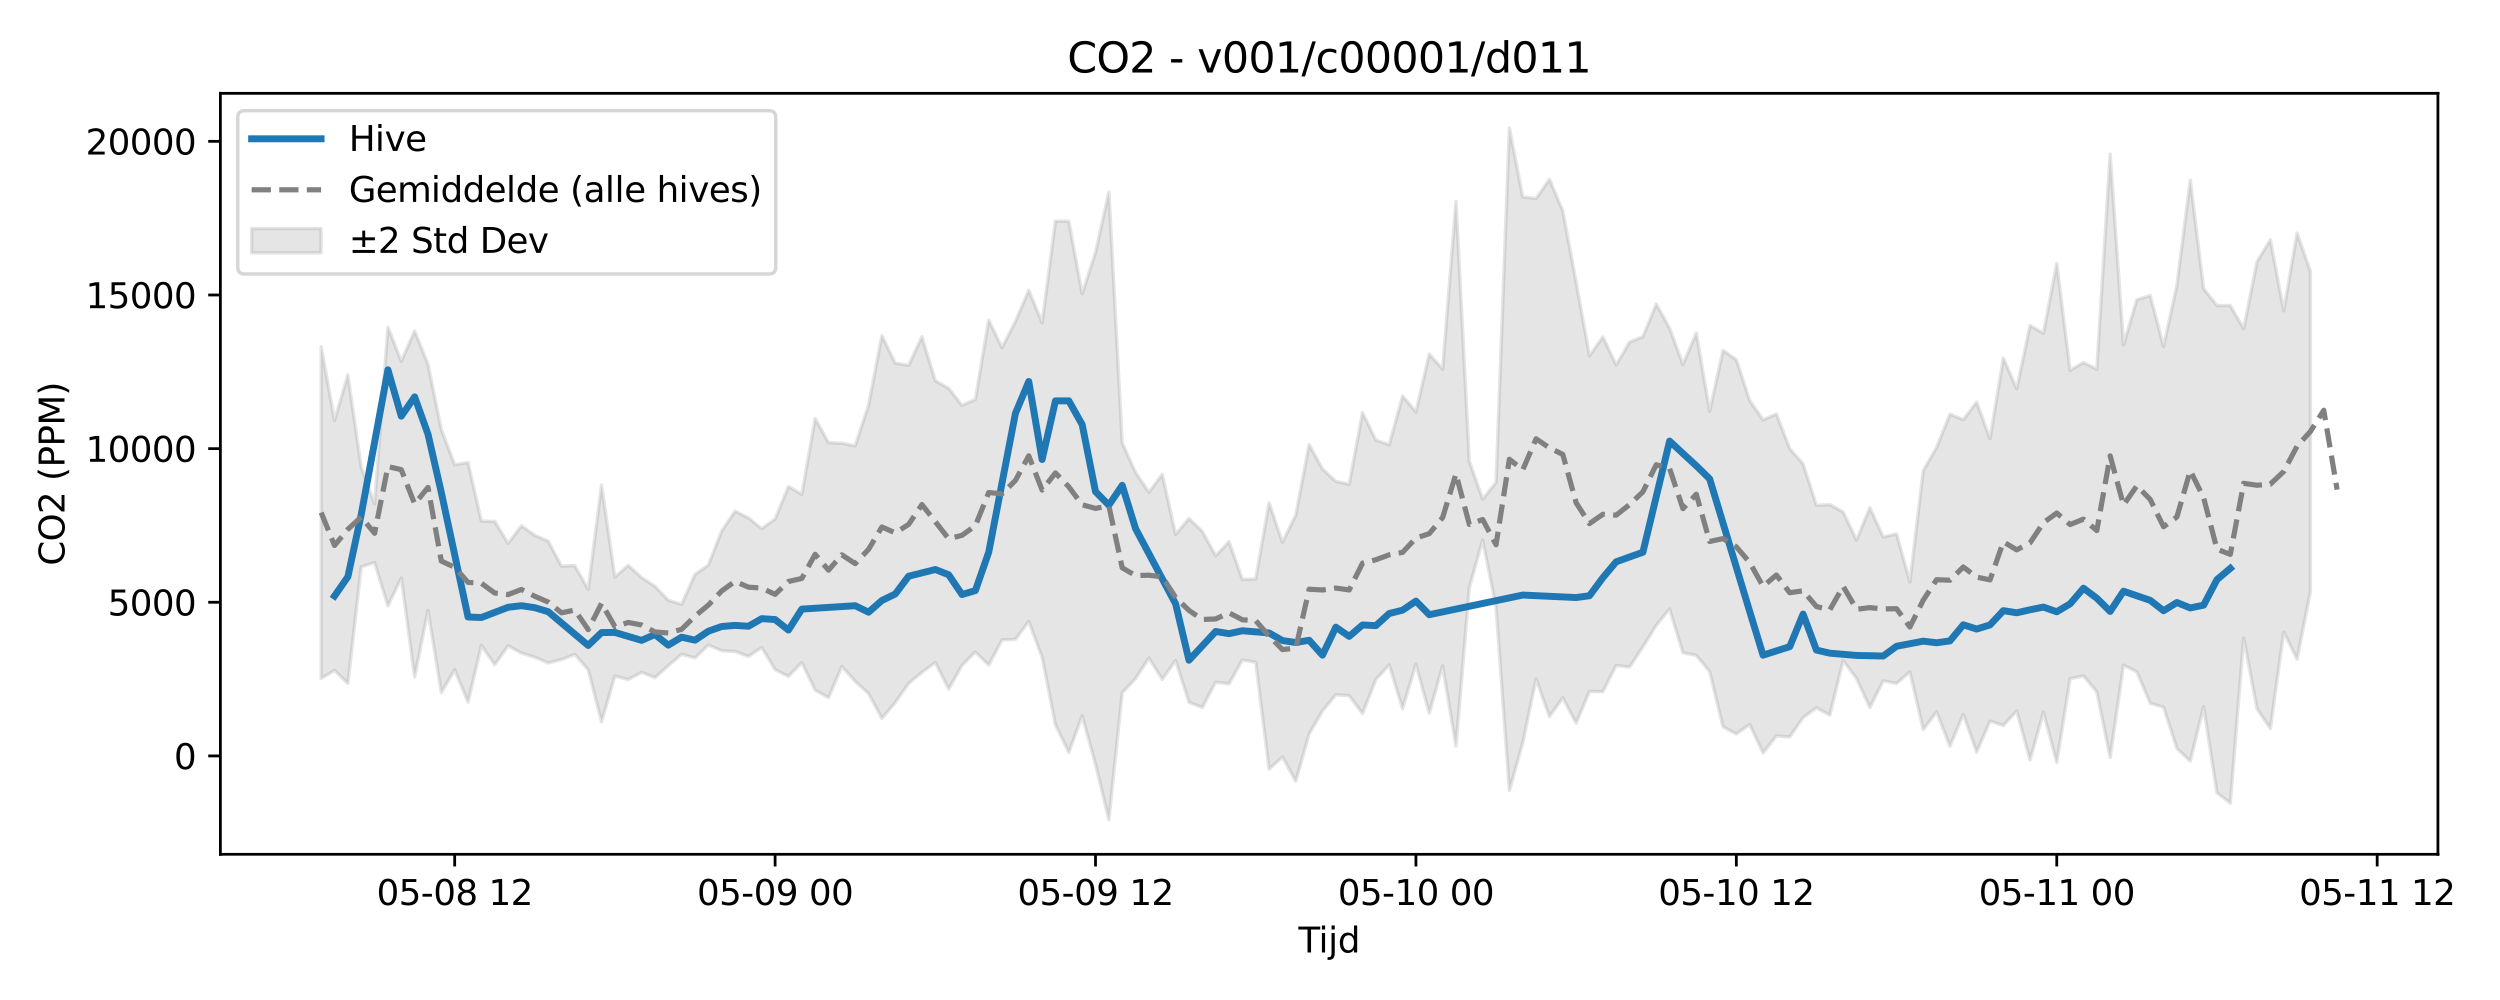 <?xml version="1.0" encoding="utf-8" standalone="no"?>
<!DOCTYPE svg PUBLIC "-//W3C//DTD SVG 1.1//EN"
  "http://www.w3.org/Graphics/SVG/1.1/DTD/svg11.dtd">
<svg xmlns:xlink="http://www.w3.org/1999/xlink" width="720pt" height="288pt" viewBox="0 0 720 288" xmlns="http://www.w3.org/2000/svg" version="1.1">
 <defs>
  <style type="text/css">*{stroke-linejoin: round; stroke-linecap: butt}</style>
 </defs>
 <g id="figure_1">
  <g id="patch_1">
   <path d="M 0 288 
L 720 288 
L 720 0 
L 0 0 
z
" style="fill: #ffffff"/>
  </g>
  <g id="axes_1">
   <g id="patch_2">
    <path d="M 63.47 246.04 
L 702.12 246.04 
L 702.12 26.88 
L 63.47 26.88 
z
" style="fill: #ffffff"/>
   </g>
   <g id="FillBetweenPolyCollection_1">
    <defs>
     <path id="mdbe2d0a54d" d="M 92.5 -188.17 
L 92.5 -92.595 
L 96.345 -94.916 
L 100.19 -91.164 
L 104.034 -124.753 
L 107.879 -125.964 
L 111.724 -113.519 
L 115.569 -121.52 
L 119.414 -93.05 
L 123.259 -112.157 
L 127.104 -88.56 
L 130.949 -95.089 
L 134.794 -85.779 
L 138.639 -102.124 
L 142.484 -96.565 
L 146.329 -102.01 
L 150.174 -99.909 
L 154.019 -98.719 
L 157.864 -97.058 
L 161.709 -98.05 
L 165.554 -99.514 
L 169.399 -95.096 
L 173.244 -80.148 
L 177.089 -93.297 
L 180.934 -92.284 
L 184.779 -94.365 
L 188.624 -92.819 
L 192.469 -96.28 
L 196.314 -99.556 
L 200.159 -98.536 
L 204.004 -102.232 
L 207.849 -100.572 
L 211.694 -100.37 
L 215.539 -98.937 
L 219.384 -101.522 
L 223.229 -95.131 
L 227.074 -93.196 
L 230.919 -97.162 
L 234.764 -89.238 
L 238.609 -87.047 
L 242.454 -96.052 
L 246.299 -91.756 
L 250.144 -88.255 
L 253.989 -81.105 
L 257.833 -85.672 
L 261.678 -91.15 
L 265.523 -94.362 
L 269.368 -97.201 
L 273.213 -89.548 
L 277.058 -96.372 
L 280.903 -100.225 
L 284.748 -96.469 
L 288.593 -103.677 
L 292.438 -103.855 
L 296.283 -109.017 
L 300.128 -98.706 
L 303.973 -79.256 
L 307.818 -71.3 
L 311.663 -81.832 
L 315.508 -67.902 
L 319.353 -51.922 
L 323.198 -88.48 
L 327.043 -92.554 
L 330.888 -98.465 
L 334.733 -92.375 
L 338.578 -97.773 
L 342.423 -85.744 
L 346.268 -84.231 
L 350.113 -91.541 
L 353.958 -91.051 
L 357.803 -97.902 
L 361.648 -97.25 
L 365.493 -66.457 
L 369.338 -70.019 
L 373.183 -63.018 
L 377.028 -76.612 
L 380.873 -83.253 
L 384.718 -87.905 
L 388.563 -87.647 
L 392.408 -82.477 
L 396.253 -92.339 
L 400.098 -96.51 
L 403.943 -83.893 
L 407.788 -96.688 
L 411.632 -82.596 
L 415.477 -96.231 
L 419.322 -73.108 
L 423.167 -118.762 
L 427.012 -132.502 
L 430.857 -113.176 
L 434.702 -60.318 
L 438.547 -74.056 
L 442.392 -92.42 
L 446.237 -81.668 
L 450.082 -87.007 
L 453.927 -79.734 
L 457.772 -88.873 
L 461.617 -88.795 
L 465.462 -96.348 
L 469.307 -95.87 
L 473.152 -101.688 
L 476.997 -107.888 
L 480.842 -112.628 
L 484.687 -99.985 
L 488.532 -99.261 
L 492.377 -94.562 
L 496.222 -78.684 
L 500.067 -76.614 
L 503.912 -79.355 
L 507.757 -71.176 
L 511.602 -76.028 
L 515.447 -75.769 
L 519.292 -81.324 
L 523.137 -84.155 
L 526.982 -82.031 
L 530.827 -97.746 
L 534.672 -92.623 
L 538.517 -84.221 
L 542.362 -91.895 
L 546.207 -91.171 
L 550.052 -94.466 
L 553.897 -77.884 
L 557.742 -82.96 
L 561.587 -73.094 
L 565.432 -82.289 
L 569.276 -71.404 
L 573.121 -80.302 
L 576.966 -79.056 
L 580.811 -83.256 
L 584.656 -69.096 
L 588.501 -82.877 
L 592.346 -68.414 
L 596.191 -92.524 
L 600.036 -93.356 
L 603.881 -88.731 
L 607.726 -69.817 
L 611.571 -96.428 
L 615.416 -94.505 
L 619.261 -85.458 
L 623.106 -84.355 
L 626.951 -72.422 
L 630.796 -68.811 
L 634.641 -84.46 
L 638.486 -59.655 
L 642.331 -56.689 
L 646.176 -104.274 
L 650.021 -83.85 
L 653.866 -78.212 
L 657.711 -105.958 
L 661.556 -98.159 
L 665.401 -117.62 
L 665.401 -209.858 
L 665.401 -209.858 
L 661.556 -220.847 
L 657.711 -198.463 
L 653.866 -218.928 
L 650.021 -212.656 
L 646.176 -193.336 
L 642.331 -200.007 
L 638.486 -199.998 
L 634.641 -204.862 
L 630.796 -236.117 
L 626.951 -205.84 
L 623.106 -188.251 
L 619.261 -202.869 
L 615.416 -201.687 
L 611.571 -188.663 
L 607.726 -243.605 
L 603.881 -181.649 
L 600.036 -183.611 
L 596.191 -181.343 
L 592.346 -212.092 
L 588.501 -192.015 
L 584.656 -194.241 
L 580.811 -176.041 
L 576.966 -184.855 
L 573.121 -161.678 
L 569.276 -172.191 
L 565.432 -167.125 
L 561.587 -168.706 
L 557.742 -159.135 
L 553.897 -152.456 
L 550.052 -120.381 
L 546.207 -134.216 
L 542.362 -133.368 
L 538.517 -141.781 
L 534.672 -132.443 
L 530.827 -140.536 
L 526.982 -142.671 
L 523.137 -142.478 
L 519.292 -154.395 
L 515.447 -158.813 
L 511.602 -168.76 
L 507.757 -167.089 
L 503.912 -172.644 
L 500.067 -184.417 
L 496.222 -187.069 
L 492.377 -169.55 
L 488.532 -192.081 
L 484.687 -183.026 
L 480.842 -193.502 
L 476.997 -200.418 
L 473.152 -191.013 
L 469.307 -189.482 
L 465.462 -182.925 
L 461.617 -190.96 
L 457.772 -185.532 
L 453.927 -206.665 
L 450.082 -227.267 
L 446.237 -236.348 
L 442.392 -230.821 
L 438.547 -231.303 
L 434.702 -251.158 
L 430.857 -149.058 
L 427.012 -144.246 
L 423.167 -155.158 
L 419.322 -229.968 
L 415.477 -181.679 
L 411.632 -186.022 
L 407.788 -169.373 
L 403.943 -173.948 
L 400.098 -159.912 
L 396.253 -161.246 
L 392.408 -169.149 
L 388.563 -148.526 
L 384.718 -149.377 
L 380.873 -152.914 
L 377.028 -159.995 
L 373.183 -139.65 
L 369.338 -131.84 
L 365.493 -143.177 
L 361.648 -121.255 
L 357.803 -121.112 
L 353.958 -131.975 
L 350.113 -127.935 
L 346.268 -134.952 
L 342.423 -138.652 
L 338.578 -134.091 
L 334.733 -151.38 
L 330.888 -146.218 
L 327.043 -151.923 
L 323.198 -160.464 
L 319.353 -232.692 
L 315.508 -215.269 
L 311.663 -203.398 
L 307.818 -224.273 
L 303.973 -224.339 
L 300.128 -195.043 
L 296.283 -204.41 
L 292.438 -195.405 
L 288.593 -187.867 
L 284.748 -195.826 
L 280.903 -172.957 
L 277.058 -171.284 
L 273.213 -176.129 
L 269.368 -178.351 
L 265.523 -191.001 
L 261.678 -182.778 
L 257.833 -183.419 
L 253.989 -191.349 
L 250.144 -171.33 
L 246.299 -159.59 
L 242.454 -160.361 
L 238.609 -160.539 
L 234.764 -167.466 
L 230.919 -145.643 
L 227.074 -147.87 
L 223.229 -138.522 
L 219.384 -135.748 
L 215.539 -138.855 
L 211.694 -140.767 
L 207.849 -135.053 
L 204.004 -125.25 
L 200.159 -122.577 
L 196.314 -113.974 
L 192.469 -115.13 
L 188.624 -119.146 
L 184.779 -121.654 
L 180.934 -125.171 
L 177.089 -121.781 
L 173.244 -148.303 
L 169.399 -118.25 
L 165.554 -125.094 
L 161.709 -124.976 
L 157.864 -132.17 
L 154.019 -133.83 
L 150.174 -136.563 
L 146.329 -131.509 
L 142.484 -137.857 
L 138.639 -137.898 
L 134.794 -154.778 
L 130.949 -154.159 
L 127.104 -164.275 
L 123.259 -183.097 
L 119.414 -192.668 
L 115.569 -183.943 
L 111.724 -193.761 
L 107.879 -142.874 
L 104.034 -153.441 
L 100.19 -179.985 
L 96.345 -166.902 
L 92.5 -188.17 
z
" style="stroke: #808080; stroke-opacity: 0.2"/>
    </defs>
    <g clip-path="url(#p30fec0341f)">
     <use xlink:href="#mdbe2d0a54d" x="0" y="288" style="fill: #808080; fill-opacity: 0.2; stroke: #808080; stroke-opacity: 0.2"/>
    </g>
   </g>
   <g id="matplotlib.axis_1">
    <g id="xtick_1">
     <g id="line2d_1">
      <defs>
       <path id="mcd6a776764" d="M 0 0 
L 0 3.5 
" style="stroke: #000000; stroke-width: 0.8"/>
      </defs>
      <g>
       <use xlink:href="#mcd6a776764" x="130.949" y="246.04" style="stroke: #000000; stroke-width: 0.8"/>
      </g>
     </g>
     <g id="text_1">
      <!-- 05-08 12 -->
      <g transform="translate(108.469 260.638) scale(0.1 -0.1)">
       <defs>
        <path id="DejaVuSans-30" d="M 2034 4250 
Q 1547 4250 1301 3770 
Q 1056 3291 1056 2328 
Q 1056 1369 1301 889 
Q 1547 409 2034 409 
Q 2525 409 2770 889 
Q 3016 1369 3016 2328 
Q 3016 3291 2770 3770 
Q 2525 4250 2034 4250 
z
M 2034 4750 
Q 2819 4750 3233 4129 
Q 3647 3509 3647 2328 
Q 3647 1150 3233 529 
Q 2819 -91 2034 -91 
Q 1250 -91 836 529 
Q 422 1150 422 2328 
Q 422 3509 836 4129 
Q 1250 4750 2034 4750 
z
" transform="scale(0.016)"/>
        <path id="DejaVuSans-35" d="M 691 4666 
L 3169 4666 
L 3169 4134 
L 1269 4134 
L 1269 2991 
Q 1406 3038 1543 3061 
Q 1681 3084 1819 3084 
Q 2600 3084 3056 2656 
Q 3513 2228 3513 1497 
Q 3513 744 3044 326 
Q 2575 -91 1722 -91 
Q 1428 -91 1123 -41 
Q 819 9 494 109 
L 494 744 
Q 775 591 1075 516 
Q 1375 441 1709 441 
Q 2250 441 2565 725 
Q 2881 1009 2881 1497 
Q 2881 1984 2565 2268 
Q 2250 2553 1709 2553 
Q 1456 2553 1204 2497 
Q 953 2441 691 2322 
L 691 4666 
z
" transform="scale(0.016)"/>
        <path id="DejaVuSans-2d" d="M 313 2009 
L 1997 2009 
L 1997 1497 
L 313 1497 
L 313 2009 
z
" transform="scale(0.016)"/>
        <path id="DejaVuSans-38" d="M 2034 2216 
Q 1584 2216 1326 1975 
Q 1069 1734 1069 1313 
Q 1069 891 1326 650 
Q 1584 409 2034 409 
Q 2484 409 2743 651 
Q 3003 894 3003 1313 
Q 3003 1734 2745 1975 
Q 2488 2216 2034 2216 
z
M 1403 2484 
Q 997 2584 770 2862 
Q 544 3141 544 3541 
Q 544 4100 942 4425 
Q 1341 4750 2034 4750 
Q 2731 4750 3128 4425 
Q 3525 4100 3525 3541 
Q 3525 3141 3298 2862 
Q 3072 2584 2669 2484 
Q 3125 2378 3379 2068 
Q 3634 1759 3634 1313 
Q 3634 634 3220 271 
Q 2806 -91 2034 -91 
Q 1263 -91 848 271 
Q 434 634 434 1313 
Q 434 1759 690 2068 
Q 947 2378 1403 2484 
z
M 1172 3481 
Q 1172 3119 1398 2916 
Q 1625 2713 2034 2713 
Q 2441 2713 2670 2916 
Q 2900 3119 2900 3481 
Q 2900 3844 2670 4047 
Q 2441 4250 2034 4250 
Q 1625 4250 1398 4047 
Q 1172 3844 1172 3481 
z
" transform="scale(0.016)"/>
        <path id="DejaVuSans-20" transform="scale(0.016)"/>
        <path id="DejaVuSans-31" d="M 794 531 
L 1825 531 
L 1825 4091 
L 703 3866 
L 703 4441 
L 1819 4666 
L 2450 4666 
L 2450 531 
L 3481 531 
L 3481 0 
L 794 0 
L 794 531 
z
" transform="scale(0.016)"/>
        <path id="DejaVuSans-32" d="M 1228 531 
L 3431 531 
L 3431 0 
L 469 0 
L 469 531 
Q 828 903 1448 1529 
Q 2069 2156 2228 2338 
Q 2531 2678 2651 2914 
Q 2772 3150 2772 3378 
Q 2772 3750 2511 3984 
Q 2250 4219 1831 4219 
Q 1534 4219 1204 4116 
Q 875 4013 500 3803 
L 500 4441 
Q 881 4594 1212 4672 
Q 1544 4750 1819 4750 
Q 2544 4750 2975 4387 
Q 3406 4025 3406 3419 
Q 3406 3131 3298 2873 
Q 3191 2616 2906 2266 
Q 2828 2175 2409 1742 
Q 1991 1309 1228 531 
z
" transform="scale(0.016)"/>
       </defs>
       <use xlink:href="#DejaVuSans-30"/>
       <use xlink:href="#DejaVuSans-35" transform="translate(63.623 0)"/>
       <use xlink:href="#DejaVuSans-2d" transform="translate(127.246 0)"/>
       <use xlink:href="#DejaVuSans-30" transform="translate(163.33 0)"/>
       <use xlink:href="#DejaVuSans-38" transform="translate(226.953 0)"/>
       <use xlink:href="#DejaVuSans-20" transform="translate(290.576 0)"/>
       <use xlink:href="#DejaVuSans-31" transform="translate(322.363 0)"/>
       <use xlink:href="#DejaVuSans-32" transform="translate(385.986 0)"/>
      </g>
     </g>
    </g>
    <g id="xtick_2">
     <g id="line2d_2">
      <g>
       <use xlink:href="#mcd6a776764" x="223.229" y="246.04" style="stroke: #000000; stroke-width: 0.8"/>
      </g>
     </g>
     <g id="text_2">
      <!-- 05-09 00 -->
      <g transform="translate(200.748 260.638) scale(0.1 -0.1)">
       <defs>
        <path id="DejaVuSans-39" d="M 703 97 
L 703 672 
Q 941 559 1184 500 
Q 1428 441 1663 441 
Q 2288 441 2617 861 
Q 2947 1281 2994 2138 
Q 2813 1869 2534 1725 
Q 2256 1581 1919 1581 
Q 1219 1581 811 2004 
Q 403 2428 403 3163 
Q 403 3881 828 4315 
Q 1253 4750 1959 4750 
Q 2769 4750 3195 4129 
Q 3622 3509 3622 2328 
Q 3622 1225 3098 567 
Q 2575 -91 1691 -91 
Q 1453 -91 1209 -44 
Q 966 3 703 97 
z
M 1959 2075 
Q 2384 2075 2632 2365 
Q 2881 2656 2881 3163 
Q 2881 3666 2632 3958 
Q 2384 4250 1959 4250 
Q 1534 4250 1286 3958 
Q 1038 3666 1038 3163 
Q 1038 2656 1286 2365 
Q 1534 2075 1959 2075 
z
" transform="scale(0.016)"/>
       </defs>
       <use xlink:href="#DejaVuSans-30"/>
       <use xlink:href="#DejaVuSans-35" transform="translate(63.623 0)"/>
       <use xlink:href="#DejaVuSans-2d" transform="translate(127.246 0)"/>
       <use xlink:href="#DejaVuSans-30" transform="translate(163.33 0)"/>
       <use xlink:href="#DejaVuSans-39" transform="translate(226.953 0)"/>
       <use xlink:href="#DejaVuSans-20" transform="translate(290.576 0)"/>
       <use xlink:href="#DejaVuSans-30" transform="translate(322.363 0)"/>
       <use xlink:href="#DejaVuSans-30" transform="translate(385.986 0)"/>
      </g>
     </g>
    </g>
    <g id="xtick_3">
     <g id="line2d_3">
      <g>
       <use xlink:href="#mcd6a776764" x="315.508" y="246.04" style="stroke: #000000; stroke-width: 0.8"/>
      </g>
     </g>
     <g id="text_3">
      <!-- 05-09 12 -->
      <g transform="translate(293.028 260.638) scale(0.1 -0.1)">
       <use xlink:href="#DejaVuSans-30"/>
       <use xlink:href="#DejaVuSans-35" transform="translate(63.623 0)"/>
       <use xlink:href="#DejaVuSans-2d" transform="translate(127.246 0)"/>
       <use xlink:href="#DejaVuSans-30" transform="translate(163.33 0)"/>
       <use xlink:href="#DejaVuSans-39" transform="translate(226.953 0)"/>
       <use xlink:href="#DejaVuSans-20" transform="translate(290.576 0)"/>
       <use xlink:href="#DejaVuSans-31" transform="translate(322.363 0)"/>
       <use xlink:href="#DejaVuSans-32" transform="translate(385.986 0)"/>
      </g>
     </g>
    </g>
    <g id="xtick_4">
     <g id="line2d_4">
      <g>
       <use xlink:href="#mcd6a776764" x="407.788" y="246.04" style="stroke: #000000; stroke-width: 0.8"/>
      </g>
     </g>
     <g id="text_4">
      <!-- 05-10 00 -->
      <g transform="translate(385.307 260.638) scale(0.1 -0.1)">
       <use xlink:href="#DejaVuSans-30"/>
       <use xlink:href="#DejaVuSans-35" transform="translate(63.623 0)"/>
       <use xlink:href="#DejaVuSans-2d" transform="translate(127.246 0)"/>
       <use xlink:href="#DejaVuSans-31" transform="translate(163.33 0)"/>
       <use xlink:href="#DejaVuSans-30" transform="translate(226.953 0)"/>
       <use xlink:href="#DejaVuSans-20" transform="translate(290.576 0)"/>
       <use xlink:href="#DejaVuSans-30" transform="translate(322.363 0)"/>
       <use xlink:href="#DejaVuSans-30" transform="translate(385.986 0)"/>
      </g>
     </g>
    </g>
    <g id="xtick_5">
     <g id="line2d_5">
      <g>
       <use xlink:href="#mcd6a776764" x="500.067" y="246.04" style="stroke: #000000; stroke-width: 0.8"/>
      </g>
     </g>
     <g id="text_5">
      <!-- 05-10 12 -->
      <g transform="translate(477.586 260.638) scale(0.1 -0.1)">
       <use xlink:href="#DejaVuSans-30"/>
       <use xlink:href="#DejaVuSans-35" transform="translate(63.623 0)"/>
       <use xlink:href="#DejaVuSans-2d" transform="translate(127.246 0)"/>
       <use xlink:href="#DejaVuSans-31" transform="translate(163.33 0)"/>
       <use xlink:href="#DejaVuSans-30" transform="translate(226.953 0)"/>
       <use xlink:href="#DejaVuSans-20" transform="translate(290.576 0)"/>
       <use xlink:href="#DejaVuSans-31" transform="translate(322.363 0)"/>
       <use xlink:href="#DejaVuSans-32" transform="translate(385.986 0)"/>
      </g>
     </g>
    </g>
    <g id="xtick_6">
     <g id="line2d_6">
      <g>
       <use xlink:href="#mcd6a776764" x="592.346" y="246.04" style="stroke: #000000; stroke-width: 0.8"/>
      </g>
     </g>
     <g id="text_6">
      <!-- 05-11 00 -->
      <g transform="translate(569.866 260.638) scale(0.1 -0.1)">
       <use xlink:href="#DejaVuSans-30"/>
       <use xlink:href="#DejaVuSans-35" transform="translate(63.623 0)"/>
       <use xlink:href="#DejaVuSans-2d" transform="translate(127.246 0)"/>
       <use xlink:href="#DejaVuSans-31" transform="translate(163.33 0)"/>
       <use xlink:href="#DejaVuSans-31" transform="translate(226.953 0)"/>
       <use xlink:href="#DejaVuSans-20" transform="translate(290.576 0)"/>
       <use xlink:href="#DejaVuSans-30" transform="translate(322.363 0)"/>
       <use xlink:href="#DejaVuSans-30" transform="translate(385.986 0)"/>
      </g>
     </g>
    </g>
    <g id="xtick_7">
     <g id="line2d_7">
      <g>
       <use xlink:href="#mcd6a776764" x="684.626" y="246.04" style="stroke: #000000; stroke-width: 0.8"/>
      </g>
     </g>
     <g id="text_7">
      <!-- 05-11 12 -->
      <g transform="translate(662.145 260.638) scale(0.1 -0.1)">
       <use xlink:href="#DejaVuSans-30"/>
       <use xlink:href="#DejaVuSans-35" transform="translate(63.623 0)"/>
       <use xlink:href="#DejaVuSans-2d" transform="translate(127.246 0)"/>
       <use xlink:href="#DejaVuSans-31" transform="translate(163.33 0)"/>
       <use xlink:href="#DejaVuSans-31" transform="translate(226.953 0)"/>
       <use xlink:href="#DejaVuSans-20" transform="translate(290.576 0)"/>
       <use xlink:href="#DejaVuSans-31" transform="translate(322.363 0)"/>
       <use xlink:href="#DejaVuSans-32" transform="translate(385.986 0)"/>
      </g>
     </g>
    </g>
    <g id="text_8">
     <!-- Tijd -->
     <g transform="translate(373.945 274.317) scale(0.1 -0.1)">
      <defs>
       <path id="DejaVuSans-54" d="M -19 4666 
L 3928 4666 
L 3928 4134 
L 2272 4134 
L 2272 0 
L 1638 0 
L 1638 4134 
L -19 4134 
L -19 4666 
z
" transform="scale(0.016)"/>
       <path id="DejaVuSans-69" d="M 603 3500 
L 1178 3500 
L 1178 0 
L 603 0 
L 603 3500 
z
M 603 4863 
L 1178 4863 
L 1178 4134 
L 603 4134 
L 603 4863 
z
" transform="scale(0.016)"/>
       <path id="DejaVuSans-6a" d="M 603 3500 
L 1178 3500 
L 1178 -63 
Q 1178 -731 923 -1031 
Q 669 -1331 103 -1331 
L -116 -1331 
L -116 -844 
L 38 -844 
Q 366 -844 484 -692 
Q 603 -541 603 -63 
L 603 3500 
z
M 603 4863 
L 1178 4863 
L 1178 4134 
L 603 4134 
L 603 4863 
z
" transform="scale(0.016)"/>
       <path id="DejaVuSans-64" d="M 2906 2969 
L 2906 4863 
L 3481 4863 
L 3481 0 
L 2906 0 
L 2906 525 
Q 2725 213 2448 61 
Q 2172 -91 1784 -91 
Q 1150 -91 751 415 
Q 353 922 353 1747 
Q 353 2572 751 3078 
Q 1150 3584 1784 3584 
Q 2172 3584 2448 3432 
Q 2725 3281 2906 2969 
z
M 947 1747 
Q 947 1113 1208 752 
Q 1469 391 1925 391 
Q 2381 391 2643 752 
Q 2906 1113 2906 1747 
Q 2906 2381 2643 2742 
Q 2381 3103 1925 3103 
Q 1469 3103 1208 2742 
Q 947 2381 947 1747 
z
" transform="scale(0.016)"/>
      </defs>
      <use xlink:href="#DejaVuSans-54"/>
      <use xlink:href="#DejaVuSans-69" transform="translate(57.959 0)"/>
      <use xlink:href="#DejaVuSans-6a" transform="translate(85.742 0)"/>
      <use xlink:href="#DejaVuSans-64" transform="translate(113.525 0)"/>
     </g>
    </g>
   </g>
   <g id="matplotlib.axis_2">
    <g id="ytick_1">
     <g id="line2d_8">
      <defs>
       <path id="ma9c7eb2ea3" d="M 0 0 
L -3.5 0 
" style="stroke: #000000; stroke-width: 0.8"/>
      </defs>
      <g>
       <use xlink:href="#ma9c7eb2ea3" x="63.47" y="217.704" style="stroke: #000000; stroke-width: 0.8"/>
      </g>
     </g>
     <g id="text_9">
      <!-- 0 -->
      <g transform="translate(50.108 221.503) scale(0.1 -0.1)">
       <use xlink:href="#DejaVuSans-30"/>
      </g>
     </g>
    </g>
    <g id="ytick_2">
     <g id="line2d_9">
      <g>
       <use xlink:href="#ma9c7eb2ea3" x="63.47" y="173.455" style="stroke: #000000; stroke-width: 0.8"/>
      </g>
     </g>
     <g id="text_10">
      <!-- 5000 -->
      <g transform="translate(31.02 177.254) scale(0.1 -0.1)">
       <use xlink:href="#DejaVuSans-35"/>
       <use xlink:href="#DejaVuSans-30" transform="translate(63.623 0)"/>
       <use xlink:href="#DejaVuSans-30" transform="translate(127.246 0)"/>
       <use xlink:href="#DejaVuSans-30" transform="translate(190.869 0)"/>
      </g>
     </g>
    </g>
    <g id="ytick_3">
     <g id="line2d_10">
      <g>
       <use xlink:href="#ma9c7eb2ea3" x="63.47" y="129.207" style="stroke: #000000; stroke-width: 0.8"/>
      </g>
     </g>
     <g id="text_11">
      <!-- 10000 -->
      <g transform="translate(24.657 133.006) scale(0.1 -0.1)">
       <use xlink:href="#DejaVuSans-31"/>
       <use xlink:href="#DejaVuSans-30" transform="translate(63.623 0)"/>
       <use xlink:href="#DejaVuSans-30" transform="translate(127.246 0)"/>
       <use xlink:href="#DejaVuSans-30" transform="translate(190.869 0)"/>
       <use xlink:href="#DejaVuSans-30" transform="translate(254.492 0)"/>
      </g>
     </g>
    </g>
    <g id="ytick_4">
     <g id="line2d_11">
      <g>
       <use xlink:href="#ma9c7eb2ea3" x="63.47" y="84.958" style="stroke: #000000; stroke-width: 0.8"/>
      </g>
     </g>
     <g id="text_12">
      <!-- 15000 -->
      <g transform="translate(24.657 88.758) scale(0.1 -0.1)">
       <use xlink:href="#DejaVuSans-31"/>
       <use xlink:href="#DejaVuSans-35" transform="translate(63.623 0)"/>
       <use xlink:href="#DejaVuSans-30" transform="translate(127.246 0)"/>
       <use xlink:href="#DejaVuSans-30" transform="translate(190.869 0)"/>
       <use xlink:href="#DejaVuSans-30" transform="translate(254.492 0)"/>
      </g>
     </g>
    </g>
    <g id="ytick_5">
     <g id="line2d_12">
      <g>
       <use xlink:href="#ma9c7eb2ea3" x="63.47" y="40.71" style="stroke: #000000; stroke-width: 0.8"/>
      </g>
     </g>
     <g id="text_13">
      <!-- 20000 -->
      <g transform="translate(24.657 44.509) scale(0.1 -0.1)">
       <use xlink:href="#DejaVuSans-32"/>
       <use xlink:href="#DejaVuSans-30" transform="translate(63.623 0)"/>
       <use xlink:href="#DejaVuSans-30" transform="translate(127.246 0)"/>
       <use xlink:href="#DejaVuSans-30" transform="translate(190.869 0)"/>
       <use xlink:href="#DejaVuSans-30" transform="translate(254.492 0)"/>
      </g>
     </g>
    </g>
    <g id="text_14">
     <!-- CO2 (PPM) -->
     <g transform="translate(18.578 162.903) rotate(-90) scale(0.1 -0.1)">
      <defs>
       <path id="DejaVuSans-43" d="M 4122 4306 
L 4122 3641 
Q 3803 3938 3442 4084 
Q 3081 4231 2675 4231 
Q 1875 4231 1450 3742 
Q 1025 3253 1025 2328 
Q 1025 1406 1450 917 
Q 1875 428 2675 428 
Q 3081 428 3442 575 
Q 3803 722 4122 1019 
L 4122 359 
Q 3791 134 3420 21 
Q 3050 -91 2638 -91 
Q 1578 -91 968 557 
Q 359 1206 359 2328 
Q 359 3453 968 4101 
Q 1578 4750 2638 4750 
Q 3056 4750 3426 4639 
Q 3797 4528 4122 4306 
z
" transform="scale(0.016)"/>
       <path id="DejaVuSans-4f" d="M 2522 4238 
Q 1834 4238 1429 3725 
Q 1025 3213 1025 2328 
Q 1025 1447 1429 934 
Q 1834 422 2522 422 
Q 3209 422 3611 934 
Q 4013 1447 4013 2328 
Q 4013 3213 3611 3725 
Q 3209 4238 2522 4238 
z
M 2522 4750 
Q 3503 4750 4090 4092 
Q 4678 3434 4678 2328 
Q 4678 1225 4090 567 
Q 3503 -91 2522 -91 
Q 1538 -91 948 565 
Q 359 1222 359 2328 
Q 359 3434 948 4092 
Q 1538 4750 2522 4750 
z
" transform="scale(0.016)"/>
       <path id="DejaVuSans-28" d="M 1984 4856 
Q 1566 4138 1362 3434 
Q 1159 2731 1159 2009 
Q 1159 1288 1364 580 
Q 1569 -128 1984 -844 
L 1484 -844 
Q 1016 -109 783 600 
Q 550 1309 550 2009 
Q 550 2706 781 3412 
Q 1013 4119 1484 4856 
L 1984 4856 
z
" transform="scale(0.016)"/>
       <path id="DejaVuSans-50" d="M 1259 4147 
L 1259 2394 
L 2053 2394 
Q 2494 2394 2734 2622 
Q 2975 2850 2975 3272 
Q 2975 3691 2734 3919 
Q 2494 4147 2053 4147 
L 1259 4147 
z
M 628 4666 
L 2053 4666 
Q 2838 4666 3239 4311 
Q 3641 3956 3641 3272 
Q 3641 2581 3239 2228 
Q 2838 1875 2053 1875 
L 1259 1875 
L 1259 0 
L 628 0 
L 628 4666 
z
" transform="scale(0.016)"/>
       <path id="DejaVuSans-4d" d="M 628 4666 
L 1569 4666 
L 2759 1491 
L 3956 4666 
L 4897 4666 
L 4897 0 
L 4281 0 
L 4281 4097 
L 3078 897 
L 2444 897 
L 1241 4097 
L 1241 0 
L 628 0 
L 628 4666 
z
" transform="scale(0.016)"/>
       <path id="DejaVuSans-29" d="M 513 4856 
L 1013 4856 
Q 1481 4119 1714 3412 
Q 1947 2706 1947 2009 
Q 1947 1309 1714 600 
Q 1481 -109 1013 -844 
L 513 -844 
Q 928 -128 1133 580 
Q 1338 1288 1338 2009 
Q 1338 2731 1133 3434 
Q 928 4138 513 4856 
z
" transform="scale(0.016)"/>
      </defs>
      <use xlink:href="#DejaVuSans-43"/>
      <use xlink:href="#DejaVuSans-4f" transform="translate(69.824 0)"/>
      <use xlink:href="#DejaVuSans-32" transform="translate(148.535 0)"/>
      <use xlink:href="#DejaVuSans-20" transform="translate(212.158 0)"/>
      <use xlink:href="#DejaVuSans-28" transform="translate(243.945 0)"/>
      <use xlink:href="#DejaVuSans-50" transform="translate(282.959 0)"/>
      <use xlink:href="#DejaVuSans-50" transform="translate(343.262 0)"/>
      <use xlink:href="#DejaVuSans-4d" transform="translate(403.564 0)"/>
      <use xlink:href="#DejaVuSans-29" transform="translate(489.844 0)"/>
     </g>
    </g>
   </g>
   <g id="line2d_13">
    <path d="M 96.345 171.65 
L 100.19 166.101 
L 104.034 148.169 
L 111.724 106.507 
L 115.569 119.853 
L 119.414 114.304 
L 123.259 125.034 
L 127.104 141.853 
L 134.794 177.694 
L 138.639 177.845 
L 146.329 174.898 
L 150.174 174.438 
L 154.019 175.022 
L 157.864 176.16 
L 169.399 185.886 
L 173.244 182.177 
L 177.089 182.141 
L 184.779 184.426 
L 188.624 182.736 
L 192.469 185.804 
L 196.314 183.5 
L 200.159 184.373 
L 204.004 181.792 
L 207.849 180.435 
L 211.694 180.107 
L 215.539 180.364 
L 219.384 178.166 
L 223.229 178.429 
L 227.074 181.461 
L 230.919 175.42 
L 246.299 174.446 
L 250.144 176.314 
L 253.989 172.933 
L 257.833 171.078 
L 261.678 165.955 
L 269.368 164.021 
L 273.213 165.53 
L 277.058 171.225 
L 280.903 170.084 
L 284.748 159.048 
L 292.438 119.056 
L 296.283 109.87 
L 300.128 132.331 
L 303.973 115.454 
L 307.818 115.441 
L 311.663 122.277 
L 315.508 141.596 
L 319.353 145.473 
L 323.198 139.782 
L 327.043 152.243 
L 338.578 173.907 
L 342.423 190.146 
L 350.113 181.871 
L 353.958 182.491 
L 357.803 181.659 
L 365.493 182.287 
L 369.338 184.482 
L 373.183 185.04 
L 377.028 184.402 
L 380.873 188.68 
L 384.718 180.626 
L 388.563 183.275 
L 392.408 179.989 
L 396.253 180.187 
L 400.098 176.691 
L 403.943 175.727 
L 407.788 173.122 
L 411.632 177.031 
L 438.547 171.376 
L 453.927 172.092 
L 457.772 171.579 
L 461.617 166.384 
L 465.462 161.791 
L 473.152 159.044 
L 480.842 127.039 
L 484.687 130.605 
L 488.532 134.145 
L 492.377 137.915 
L 503.912 176.107 
L 507.757 188.694 
L 515.447 186.23 
L 519.292 176.854 
L 523.137 187.225 
L 526.982 188.11 
L 534.672 188.77 
L 542.362 188.929 
L 546.207 186.128 
L 553.897 184.653 
L 557.742 185.119 
L 561.587 184.579 
L 565.432 179.942 
L 569.276 181.166 
L 573.121 179.983 
L 576.966 175.865 
L 580.811 176.485 
L 584.656 175.618 
L 588.501 174.839 
L 592.346 176.19 
L 596.191 173.904 
L 600.036 169.405 
L 603.881 172.284 
L 607.726 176.087 
L 611.571 170.265 
L 619.261 172.898 
L 623.106 175.889 
L 626.951 173.526 
L 630.796 175.084 
L 634.641 174.287 
L 638.486 166.929 
L 642.331 163.69 
" clip-path="url(#p30fec0341f)" style="fill: none; stroke: #1f77b4; stroke-width: 2; stroke-linecap: square"/>
   </g>
   <g id="line2d_14">
    <path d="M 92.5 147.617 
L 96.345 157.091 
L 100.19 152.425 
L 104.034 148.903 
L 107.879 153.581 
L 111.724 134.36 
L 115.569 135.268 
L 119.414 145.141 
L 123.259 140.373 
L 127.104 161.583 
L 130.949 163.376 
L 134.794 167.721 
L 138.639 167.989 
L 142.484 170.789 
L 146.329 171.241 
L 150.174 169.764 
L 154.019 171.726 
L 157.864 173.386 
L 161.709 176.487 
L 165.554 175.696 
L 169.399 181.327 
L 173.244 173.775 
L 177.089 180.461 
L 180.934 179.272 
L 184.779 179.991 
L 188.624 182.017 
L 192.469 182.295 
L 196.314 181.235 
L 200.159 177.444 
L 204.004 174.259 
L 207.849 170.188 
L 211.694 167.432 
L 215.539 169.104 
L 219.384 169.365 
L 223.229 171.174 
L 227.074 167.467 
L 230.919 166.597 
L 234.764 159.648 
L 238.609 164.207 
L 242.454 159.793 
L 246.299 162.327 
L 250.144 158.208 
L 253.989 151.773 
L 257.833 153.454 
L 261.678 151.036 
L 265.523 145.318 
L 273.213 155.161 
L 277.058 154.172 
L 280.903 151.409 
L 284.748 141.853 
L 288.593 142.228 
L 292.438 138.37 
L 296.283 131.287 
L 300.128 141.126 
L 303.973 136.202 
L 307.818 140.213 
L 311.663 145.385 
L 315.508 146.414 
L 319.353 145.693 
L 323.198 163.528 
L 327.043 165.762 
L 330.888 165.659 
L 334.733 166.122 
L 338.578 172.068 
L 342.423 175.802 
L 346.268 178.409 
L 350.113 178.262 
L 353.958 176.487 
L 357.803 178.493 
L 361.648 178.747 
L 365.493 183.183 
L 369.338 187.071 
L 373.183 186.666 
L 377.028 169.696 
L 380.873 169.917 
L 384.718 169.359 
L 388.563 169.914 
L 392.408 162.187 
L 396.253 161.208 
L 400.098 159.789 
L 403.943 159.079 
L 407.788 154.969 
L 411.632 153.691 
L 415.477 149.045 
L 419.322 136.462 
L 423.167 151.04 
L 427.012 149.626 
L 430.857 156.883 
L 434.702 132.262 
L 438.547 135.321 
L 442.392 126.379 
L 446.237 128.992 
L 450.082 130.863 
L 453.927 144.8 
L 457.772 150.798 
L 461.617 148.122 
L 465.462 148.363 
L 469.307 145.324 
L 473.152 141.649 
L 476.997 133.847 
L 480.842 134.935 
L 484.687 146.495 
L 488.532 142.329 
L 492.377 155.944 
L 496.222 155.123 
L 500.067 157.485 
L 503.912 162 
L 507.757 168.867 
L 511.602 165.606 
L 515.447 170.709 
L 519.292 170.14 
L 523.137 174.684 
L 526.982 175.649 
L 530.827 168.859 
L 534.672 175.467 
L 538.517 174.999 
L 542.362 175.369 
L 546.207 175.307 
L 550.052 180.576 
L 553.897 172.83 
L 557.742 166.952 
L 561.587 167.1 
L 565.432 163.293 
L 569.276 166.203 
L 573.121 167.01 
L 576.966 156.044 
L 580.811 158.351 
L 584.656 156.332 
L 588.501 150.554 
L 592.346 147.747 
L 596.191 151.067 
L 600.036 149.517 
L 603.881 152.81 
L 607.726 131.289 
L 611.571 145.454 
L 615.416 139.904 
L 619.261 143.837 
L 623.106 151.697 
L 626.951 148.869 
L 630.796 135.536 
L 634.641 143.339 
L 638.486 158.173 
L 642.331 159.652 
L 646.176 139.195 
L 650.021 139.747 
L 653.866 139.43 
L 657.711 135.789 
L 661.556 128.497 
L 665.401 124.261 
L 669.246 118.154 
L 673.091 141.021 
L 673.091 141.021 
" clip-path="url(#p30fec0341f)" style="fill: none; stroke-dasharray: 5.55,2.4; stroke-dashoffset: 0; stroke: #808080; stroke-width: 1.5"/>
   </g>
   <g id="patch_3">
    <path d="M 63.47 246.04 
L 63.47 26.88 
" style="fill: none; stroke: #000000; stroke-width: 0.8; stroke-linejoin: miter; stroke-linecap: square"/>
   </g>
   <g id="patch_4">
    <path d="M 702.12 246.04 
L 702.12 26.88 
" style="fill: none; stroke: #000000; stroke-width: 0.8; stroke-linejoin: miter; stroke-linecap: square"/>
   </g>
   <g id="patch_5">
    <path d="M 63.47 246.04 
L 702.12 246.04 
" style="fill: none; stroke: #000000; stroke-width: 0.8; stroke-linejoin: miter; stroke-linecap: square"/>
   </g>
   <g id="patch_6">
    <path d="M 63.47 26.88 
L 702.12 26.88 
" style="fill: none; stroke: #000000; stroke-width: 0.8; stroke-linejoin: miter; stroke-linecap: square"/>
   </g>
   <g id="text_15">
    <!-- CO2 - v001/c00001/d011 -->
    <g transform="translate(307.392 20.88) scale(0.12 -0.12)">
     <defs>
      <path id="DejaVuSans-76" d="M 191 3500 
L 800 3500 
L 1894 563 
L 2988 3500 
L 3597 3500 
L 2284 0 
L 1503 0 
L 191 3500 
z
" transform="scale(0.016)"/>
      <path id="DejaVuSans-2f" d="M 1625 4666 
L 2156 4666 
L 531 -594 
L 0 -594 
L 1625 4666 
z
" transform="scale(0.016)"/>
      <path id="DejaVuSans-63" d="M 3122 3366 
L 3122 2828 
Q 2878 2963 2633 3030 
Q 2388 3097 2138 3097 
Q 1578 3097 1268 2742 
Q 959 2388 959 1747 
Q 959 1106 1268 751 
Q 1578 397 2138 397 
Q 2388 397 2633 464 
Q 2878 531 3122 666 
L 3122 134 
Q 2881 22 2623 -34 
Q 2366 -91 2075 -91 
Q 1284 -91 818 406 
Q 353 903 353 1747 
Q 353 2603 823 3093 
Q 1294 3584 2113 3584 
Q 2378 3584 2631 3529 
Q 2884 3475 3122 3366 
z
" transform="scale(0.016)"/>
     </defs>
     <use xlink:href="#DejaVuSans-43"/>
     <use xlink:href="#DejaVuSans-4f" transform="translate(69.824 0)"/>
     <use xlink:href="#DejaVuSans-32" transform="translate(148.535 0)"/>
     <use xlink:href="#DejaVuSans-20" transform="translate(212.158 0)"/>
     <use xlink:href="#DejaVuSans-2d" transform="translate(243.945 0)"/>
     <use xlink:href="#DejaVuSans-20" transform="translate(280.029 0)"/>
     <use xlink:href="#DejaVuSans-76" transform="translate(311.816 0)"/>
     <use xlink:href="#DejaVuSans-30" transform="translate(370.996 0)"/>
     <use xlink:href="#DejaVuSans-30" transform="translate(434.619 0)"/>
     <use xlink:href="#DejaVuSans-31" transform="translate(498.242 0)"/>
     <use xlink:href="#DejaVuSans-2f" transform="translate(561.865 0)"/>
     <use xlink:href="#DejaVuSans-63" transform="translate(595.557 0)"/>
     <use xlink:href="#DejaVuSans-30" transform="translate(650.537 0)"/>
     <use xlink:href="#DejaVuSans-30" transform="translate(714.16 0)"/>
     <use xlink:href="#DejaVuSans-30" transform="translate(777.783 0)"/>
     <use xlink:href="#DejaVuSans-30" transform="translate(841.406 0)"/>
     <use xlink:href="#DejaVuSans-31" transform="translate(905.029 0)"/>
     <use xlink:href="#DejaVuSans-2f" transform="translate(968.652 0)"/>
     <use xlink:href="#DejaVuSans-64" transform="translate(1002.344 0)"/>
     <use xlink:href="#DejaVuSans-30" transform="translate(1065.82 0)"/>
     <use xlink:href="#DejaVuSans-31" transform="translate(1129.443 0)"/>
     <use xlink:href="#DejaVuSans-31" transform="translate(1193.066 0)"/>
    </g>
   </g>
   <g id="legend_1">
    <g id="patch_7">
     <path d="M 70.47 78.914 
L 221.414 78.914 
Q 223.414 78.914 223.414 76.914 
L 223.414 33.88 
Q 223.414 31.88 221.414 31.88 
L 70.47 31.88 
Q 68.47 31.88 68.47 33.88 
L 68.47 76.914 
Q 68.47 78.914 70.47 78.914 
z
" style="fill: #ffffff; opacity: 0.8; stroke: #cccccc; stroke-linejoin: miter"/>
    </g>
    <g id="line2d_15">
     <path d="M 72.47 39.978 
L 82.47 39.978 
L 92.47 39.978 
" style="fill: none; stroke: #1f77b4; stroke-width: 2; stroke-linecap: square"/>
    </g>
    <g id="text_16">
     <!-- Hive -->
     <g transform="translate(100.47 43.478) scale(0.1 -0.1)">
      <defs>
       <path id="DejaVuSans-48" d="M 628 4666 
L 1259 4666 
L 1259 2753 
L 3553 2753 
L 3553 4666 
L 4184 4666 
L 4184 0 
L 3553 0 
L 3553 2222 
L 1259 2222 
L 1259 0 
L 628 0 
L 628 4666 
z
" transform="scale(0.016)"/>
       <path id="DejaVuSans-65" d="M 3597 1894 
L 3597 1613 
L 953 1613 
Q 991 1019 1311 708 
Q 1631 397 2203 397 
Q 2534 397 2845 478 
Q 3156 559 3463 722 
L 3463 178 
Q 3153 47 2828 -22 
Q 2503 -91 2169 -91 
Q 1331 -91 842 396 
Q 353 884 353 1716 
Q 353 2575 817 3079 
Q 1281 3584 2069 3584 
Q 2775 3584 3186 3129 
Q 3597 2675 3597 1894 
z
M 3022 2063 
Q 3016 2534 2758 2815 
Q 2500 3097 2075 3097 
Q 1594 3097 1305 2825 
Q 1016 2553 972 2059 
L 3022 2063 
z
" transform="scale(0.016)"/>
      </defs>
      <use xlink:href="#DejaVuSans-48"/>
      <use xlink:href="#DejaVuSans-69" transform="translate(75.195 0)"/>
      <use xlink:href="#DejaVuSans-76" transform="translate(102.979 0)"/>
      <use xlink:href="#DejaVuSans-65" transform="translate(162.158 0)"/>
     </g>
    </g>
    <g id="line2d_16">
     <path d="M 72.47 54.657 
L 82.47 54.657 
L 92.47 54.657 
" style="fill: none; stroke-dasharray: 5.55,2.4; stroke-dashoffset: 0; stroke: #808080; stroke-width: 1.5"/>
    </g>
    <g id="text_17">
     <!-- Gemiddelde (alle hives) -->
     <g transform="translate(100.47 58.157) scale(0.1 -0.1)">
      <defs>
       <path id="DejaVuSans-47" d="M 3809 666 
L 3809 1919 
L 2778 1919 
L 2778 2438 
L 4434 2438 
L 4434 434 
Q 4069 175 3628 42 
Q 3188 -91 2688 -91 
Q 1594 -91 976 548 
Q 359 1188 359 2328 
Q 359 3472 976 4111 
Q 1594 4750 2688 4750 
Q 3144 4750 3555 4637 
Q 3966 4525 4313 4306 
L 4313 3634 
Q 3963 3931 3569 4081 
Q 3175 4231 2741 4231 
Q 1884 4231 1454 3753 
Q 1025 3275 1025 2328 
Q 1025 1384 1454 906 
Q 1884 428 2741 428 
Q 3075 428 3337 486 
Q 3600 544 3809 666 
z
" transform="scale(0.016)"/>
       <path id="DejaVuSans-6d" d="M 3328 2828 
Q 3544 3216 3844 3400 
Q 4144 3584 4550 3584 
Q 5097 3584 5394 3201 
Q 5691 2819 5691 2113 
L 5691 0 
L 5113 0 
L 5113 2094 
Q 5113 2597 4934 2840 
Q 4756 3084 4391 3084 
Q 3944 3084 3684 2787 
Q 3425 2491 3425 1978 
L 3425 0 
L 2847 0 
L 2847 2094 
Q 2847 2600 2669 2842 
Q 2491 3084 2119 3084 
Q 1678 3084 1418 2786 
Q 1159 2488 1159 1978 
L 1159 0 
L 581 0 
L 581 3500 
L 1159 3500 
L 1159 2956 
Q 1356 3278 1631 3431 
Q 1906 3584 2284 3584 
Q 2666 3584 2933 3390 
Q 3200 3197 3328 2828 
z
" transform="scale(0.016)"/>
       <path id="DejaVuSans-6c" d="M 603 4863 
L 1178 4863 
L 1178 0 
L 603 0 
L 603 4863 
z
" transform="scale(0.016)"/>
       <path id="DejaVuSans-61" d="M 2194 1759 
Q 1497 1759 1228 1600 
Q 959 1441 959 1056 
Q 959 750 1161 570 
Q 1363 391 1709 391 
Q 2188 391 2477 730 
Q 2766 1069 2766 1631 
L 2766 1759 
L 2194 1759 
z
M 3341 1997 
L 3341 0 
L 2766 0 
L 2766 531 
Q 2569 213 2275 61 
Q 1981 -91 1556 -91 
Q 1019 -91 701 211 
Q 384 513 384 1019 
Q 384 1609 779 1909 
Q 1175 2209 1959 2209 
L 2766 2209 
L 2766 2266 
Q 2766 2663 2505 2880 
Q 2244 3097 1772 3097 
Q 1472 3097 1187 3025 
Q 903 2953 641 2809 
L 641 3341 
Q 956 3463 1253 3523 
Q 1550 3584 1831 3584 
Q 2591 3584 2966 3190 
Q 3341 2797 3341 1997 
z
" transform="scale(0.016)"/>
       <path id="DejaVuSans-68" d="M 3513 2113 
L 3513 0 
L 2938 0 
L 2938 2094 
Q 2938 2591 2744 2837 
Q 2550 3084 2163 3084 
Q 1697 3084 1428 2787 
Q 1159 2491 1159 1978 
L 1159 0 
L 581 0 
L 581 4863 
L 1159 4863 
L 1159 2956 
Q 1366 3272 1645 3428 
Q 1925 3584 2291 3584 
Q 2894 3584 3203 3211 
Q 3513 2838 3513 2113 
z
" transform="scale(0.016)"/>
       <path id="DejaVuSans-73" d="M 2834 3397 
L 2834 2853 
Q 2591 2978 2328 3040 
Q 2066 3103 1784 3103 
Q 1356 3103 1142 2972 
Q 928 2841 928 2578 
Q 928 2378 1081 2264 
Q 1234 2150 1697 2047 
L 1894 2003 
Q 2506 1872 2764 1633 
Q 3022 1394 3022 966 
Q 3022 478 2636 193 
Q 2250 -91 1575 -91 
Q 1294 -91 989 -36 
Q 684 19 347 128 
L 347 722 
Q 666 556 975 473 
Q 1284 391 1588 391 
Q 1994 391 2212 530 
Q 2431 669 2431 922 
Q 2431 1156 2273 1281 
Q 2116 1406 1581 1522 
L 1381 1569 
Q 847 1681 609 1914 
Q 372 2147 372 2553 
Q 372 3047 722 3315 
Q 1072 3584 1716 3584 
Q 2034 3584 2315 3537 
Q 2597 3491 2834 3397 
z
" transform="scale(0.016)"/>
      </defs>
      <use xlink:href="#DejaVuSans-47"/>
      <use xlink:href="#DejaVuSans-65" transform="translate(77.49 0)"/>
      <use xlink:href="#DejaVuSans-6d" transform="translate(139.014 0)"/>
      <use xlink:href="#DejaVuSans-69" transform="translate(236.426 0)"/>
      <use xlink:href="#DejaVuSans-64" transform="translate(264.209 0)"/>
      <use xlink:href="#DejaVuSans-64" transform="translate(327.686 0)"/>
      <use xlink:href="#DejaVuSans-65" transform="translate(391.162 0)"/>
      <use xlink:href="#DejaVuSans-6c" transform="translate(452.686 0)"/>
      <use xlink:href="#DejaVuSans-64" transform="translate(480.469 0)"/>
      <use xlink:href="#DejaVuSans-65" transform="translate(543.945 0)"/>
      <use xlink:href="#DejaVuSans-20" transform="translate(605.469 0)"/>
      <use xlink:href="#DejaVuSans-28" transform="translate(637.256 0)"/>
      <use xlink:href="#DejaVuSans-61" transform="translate(676.27 0)"/>
      <use xlink:href="#DejaVuSans-6c" transform="translate(737.549 0)"/>
      <use xlink:href="#DejaVuSans-6c" transform="translate(765.332 0)"/>
      <use xlink:href="#DejaVuSans-65" transform="translate(793.115 0)"/>
      <use xlink:href="#DejaVuSans-20" transform="translate(854.639 0)"/>
      <use xlink:href="#DejaVuSans-68" transform="translate(886.426 0)"/>
      <use xlink:href="#DejaVuSans-69" transform="translate(949.805 0)"/>
      <use xlink:href="#DejaVuSans-76" transform="translate(977.588 0)"/>
      <use xlink:href="#DejaVuSans-65" transform="translate(1036.768 0)"/>
      <use xlink:href="#DejaVuSans-73" transform="translate(1098.291 0)"/>
      <use xlink:href="#DejaVuSans-29" transform="translate(1150.391 0)"/>
     </g>
    </g>
    <g id="patch_8">
     <path d="M 72.47 72.835 
L 92.47 72.835 
L 92.47 65.835 
L 72.47 65.835 
z
" style="fill: #808080; fill-opacity: 0.2; stroke: #808080; stroke-opacity: 0.2; stroke-linejoin: miter"/>
    </g>
    <g id="text_18">
     <!-- ±2 Std Dev -->
     <g transform="translate(100.47 72.835) scale(0.1 -0.1)">
      <defs>
       <path id="DejaVuSans-b1" d="M 2944 4013 
L 2944 2803 
L 4684 2803 
L 4684 2272 
L 2944 2272 
L 2944 1063 
L 2419 1063 
L 2419 2272 
L 678 2272 
L 678 2803 
L 2419 2803 
L 2419 4013 
L 2944 4013 
z
M 678 531 
L 4684 531 
L 4684 0 
L 678 0 
L 678 531 
z
" transform="scale(0.016)"/>
       <path id="DejaVuSans-53" d="M 3425 4513 
L 3425 3897 
Q 3066 4069 2747 4153 
Q 2428 4238 2131 4238 
Q 1616 4238 1336 4038 
Q 1056 3838 1056 3469 
Q 1056 3159 1242 3001 
Q 1428 2844 1947 2747 
L 2328 2669 
Q 3034 2534 3370 2195 
Q 3706 1856 3706 1288 
Q 3706 609 3251 259 
Q 2797 -91 1919 -91 
Q 1588 -91 1214 -16 
Q 841 59 441 206 
L 441 856 
Q 825 641 1194 531 
Q 1563 422 1919 422 
Q 2459 422 2753 634 
Q 3047 847 3047 1241 
Q 3047 1584 2836 1778 
Q 2625 1972 2144 2069 
L 1759 2144 
Q 1053 2284 737 2584 
Q 422 2884 422 3419 
Q 422 4038 858 4394 
Q 1294 4750 2059 4750 
Q 2388 4750 2728 4690 
Q 3069 4631 3425 4513 
z
" transform="scale(0.016)"/>
       <path id="DejaVuSans-74" d="M 1172 4494 
L 1172 3500 
L 2356 3500 
L 2356 3053 
L 1172 3053 
L 1172 1153 
Q 1172 725 1289 603 
Q 1406 481 1766 481 
L 2356 481 
L 2356 0 
L 1766 0 
Q 1100 0 847 248 
Q 594 497 594 1153 
L 594 3053 
L 172 3053 
L 172 3500 
L 594 3500 
L 594 4494 
L 1172 4494 
z
" transform="scale(0.016)"/>
       <path id="DejaVuSans-44" d="M 1259 4147 
L 1259 519 
L 2022 519 
Q 2988 519 3436 956 
Q 3884 1394 3884 2338 
Q 3884 3275 3436 3711 
Q 2988 4147 2022 4147 
L 1259 4147 
z
M 628 4666 
L 1925 4666 
Q 3281 4666 3915 4102 
Q 4550 3538 4550 2338 
Q 4550 1131 3912 565 
Q 3275 0 1925 0 
L 628 0 
L 628 4666 
z
" transform="scale(0.016)"/>
      </defs>
      <use xlink:href="#DejaVuSans-b1"/>
      <use xlink:href="#DejaVuSans-32" transform="translate(83.789 0)"/>
      <use xlink:href="#DejaVuSans-20" transform="translate(147.412 0)"/>
      <use xlink:href="#DejaVuSans-53" transform="translate(179.199 0)"/>
      <use xlink:href="#DejaVuSans-74" transform="translate(242.676 0)"/>
      <use xlink:href="#DejaVuSans-64" transform="translate(281.885 0)"/>
      <use xlink:href="#DejaVuSans-20" transform="translate(345.361 0)"/>
      <use xlink:href="#DejaVuSans-44" transform="translate(377.148 0)"/>
      <use xlink:href="#DejaVuSans-65" transform="translate(454.15 0)"/>
      <use xlink:href="#DejaVuSans-76" transform="translate(515.674 0)"/>
     </g>
    </g>
   </g>
  </g>
 </g>
 <defs>
  <clipPath id="p30fec0341f">
   <rect x="63.47" y="26.88" width="638.65" height="219.16"/>
  </clipPath>
 </defs>
</svg>

